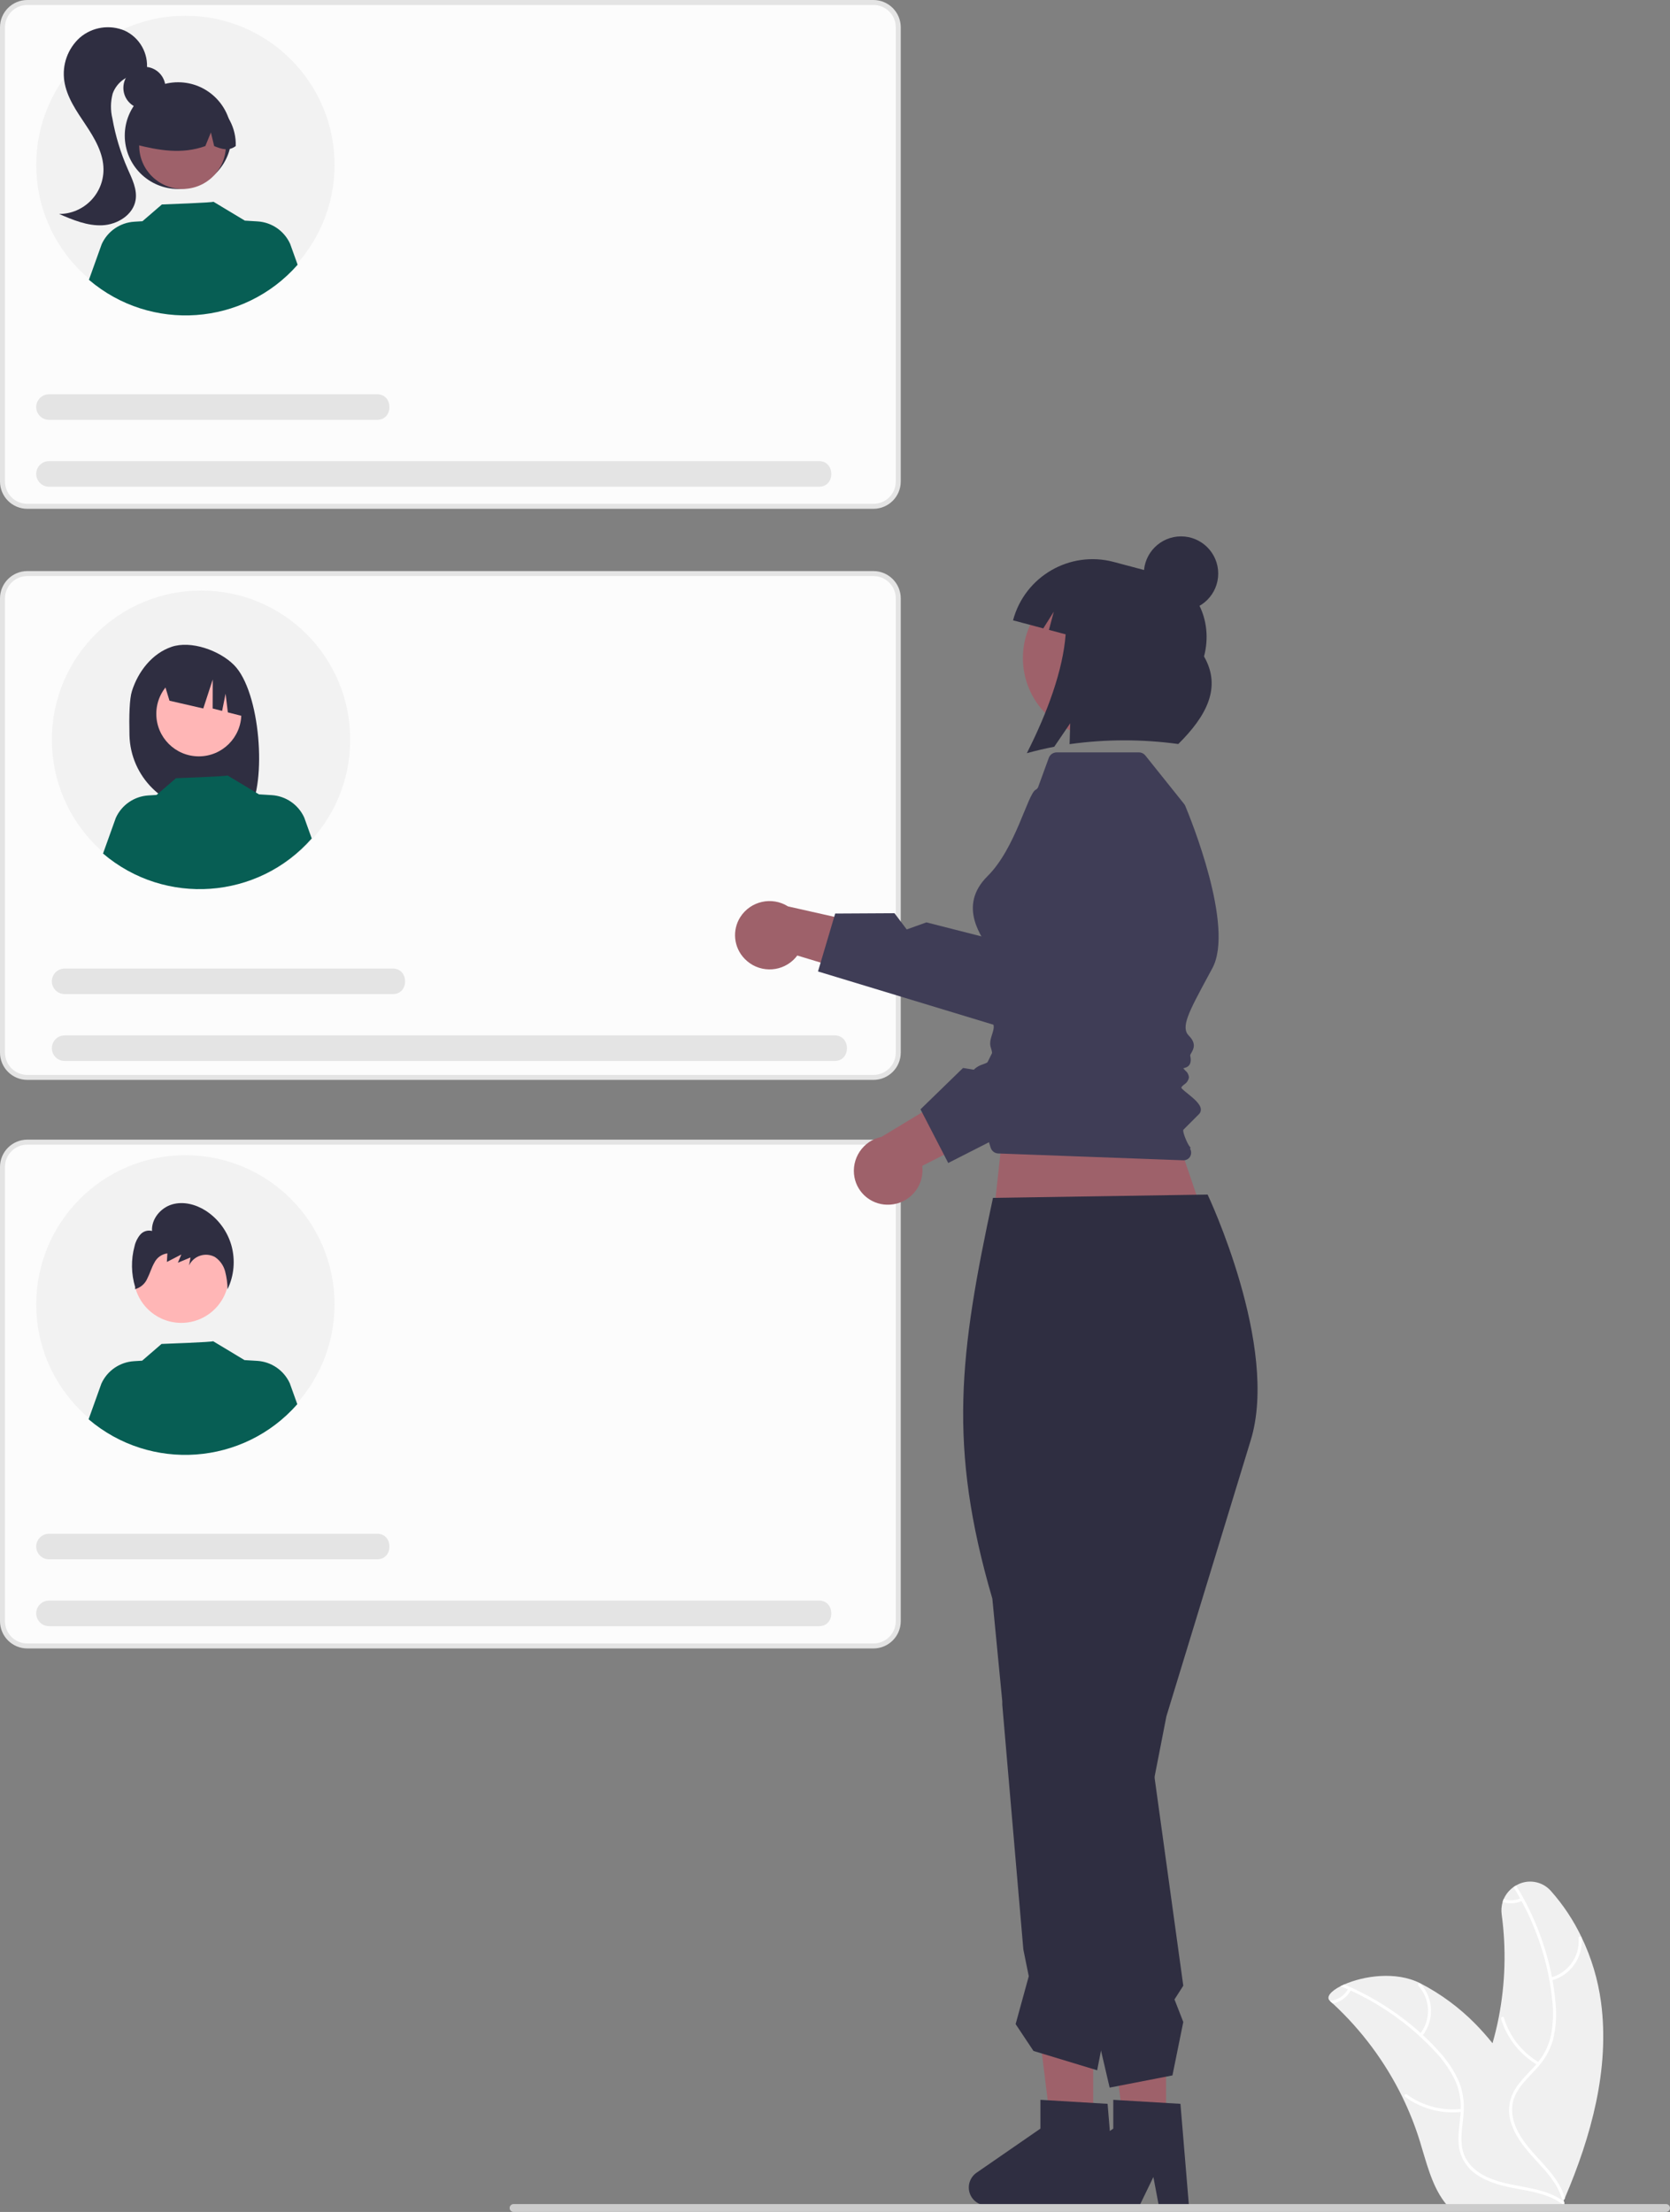 <?xml version="1.0" encoding="UTF-8" standalone="no"?>
<!DOCTYPE svg PUBLIC "-//W3C//DTD SVG 1.1//EN" "http://www.w3.org/Graphics/SVG/1.1/DTD/svg11.dtd">
<!-- Created with Vectornator (http://vectornator.io/) -->
<svg height="100%" stroke-miterlimit="10" style="fill-rule:nonzero;clip-rule:evenodd;stroke-linecap:round;stroke-linejoin:round;" version="1.1" viewBox="4.305 26.283 504.26 667.827" width="100%" xml:space="preserve" xmlns="http://www.w3.org/2000/svg" xmlns:xlink="http://www.w3.org/1999/xlink">
<rect x="4.305" y="26.283" width="504.26" height="667.827" fill="#808080" stroke="none"/>
<defs/>
<g id="Untitled">
<path d="M5.055 206.954C5.055 202.812 8.413 199.454 12.555 199.454L268.037 199.454C272.179 199.454 275.537 202.812 275.537 206.954L275.537 284.378L275.537 344.07C275.537 348.212 272.179 351.57 268.037 351.57L12.555 351.57C8.413 351.57 5.055 348.212 5.055 344.07L5.055 206.954Z" fill="#FCFCFC" opacity="1" stroke="#e4e4e4" stroke-linecap="butt" stroke-linejoin="miter" stroke-width="1.5"/>
<path d="M5.055 34.533C5.055 30.391 8.413 27.033 12.555 27.033L268.037 27.033C272.179 27.033 275.537 30.391 275.537 34.533L275.537 111.957L275.537 171.65C275.537 175.792 272.179 179.15 268.037 179.15L12.555 179.15C8.413 179.15 5.055 175.792 5.055 171.65L5.055 34.533Z" fill="#FCFCFC" opacity="1" stroke="#e4e4e4" stroke-linecap="butt" stroke-linejoin="miter" stroke-width="1.5"/>
<path d="M5.055 378.615C5.055 374.473 8.413 371.115 12.555 371.115L268.037 371.115C272.179 371.115 275.537 374.473 275.537 378.615L275.537 456.039L275.537 515.731C275.537 519.874 272.179 523.231 268.037 523.231L12.555 523.231C8.413 523.231 5.055 519.874 5.055 515.731L5.055 378.615Z" fill="#FCFCFC" opacity="1" stroke="#e4e4e4" stroke-linecap="butt" stroke-linejoin="miter" stroke-width="1.5"/>
<path d="M15.242 76.074C15.242 51.199 35.407 31.033 60.283 31.033C85.158 31.033 105.324 51.199 105.324 76.074C105.324 100.949 85.158 121.115 60.283 121.115C35.407 121.115 15.242 100.949 15.242 76.074Z" fill="#f2f2f2" fill-rule="nonzero" opacity="1" stroke="none"/>
<path d="M41.556 52.814C41.556 49.303 44.403 46.455 47.914 46.455C51.426 46.455 54.273 49.303 54.273 52.814C54.273 56.326 51.426 59.173 47.914 59.173C44.403 59.173 41.556 56.326 41.556 52.814Z" fill="#2f2e41" fill-rule="nonzero" opacity="1" stroke="none"/>
<path d="M41.979 67.228C41.979 58.331 49.192 51.119 58.089 51.119C66.986 51.119 74.198 58.331 74.198 67.228C74.198 76.125 66.986 83.338 58.089 83.338C49.192 83.338 41.979 76.125 41.979 67.228Z" fill="#2f2e41" fill-rule="nonzero" opacity="1" stroke="none"/>
<path d="M46.331 70.243C46.331 63.013 52.192 57.152 59.422 57.152C66.652 57.152 72.513 63.013 72.513 70.243C72.513 77.473 66.652 83.334 59.422 83.334C52.192 83.334 46.331 77.473 46.331 70.243Z" fill="#9e616a" fill-rule="nonzero" opacity="1" stroke="none"/>
<path d="M68.312 56.899C63.64 54.05 57.787 53.973 53.041 56.697C48.296 59.422 45.411 64.514 45.514 69.985C52.184 71.66 59.192 72.942 66.306 70.386L67.986 66.275L68.976 70.389C71.142 71.274 73.314 72.024 75.486 70.38C75.667 64.93 72.934 59.794 68.312 56.899Z" fill="#2f2e41" fill-rule="nonzero" opacity="1" stroke="none"/>
<path d="M41.994 35.552C37.439 33.608 32.176 34.419 28.418 37.644C24.759 40.946 22.996 45.861 23.723 50.736C24.444 55.618 27.412 59.822 30.148 63.929C32.883 68.036 35.556 72.537 35.553 77.472C35.548 84.872 29.555 90.873 22.155 90.888C26.327 92.684 30.681 94.515 35.217 94.302C39.754 94.089 44.509 91.172 45.249 86.691C45.783 83.463 44.199 80.314 42.877 77.32C40.725 72.442 39.17 67.321 38.245 62.07C37.644 59.585 37.675 56.989 38.333 54.519C39.669 50.852 43.245 48.49 47.142 48.7L48.641 47.351C49.167 42.403 46.498 37.666 41.994 35.552Z" fill="#2f2e41" fill-rule="nonzero" opacity="1" stroke="none"/>
<path d="M94.173 106.21C77.937 124.684 49.881 126.711 31.158 110.764L35.021 99.984C36.8 96.083 40.587 93.482 44.868 93.222L47.325 93.072L53.186 88.017C53.186 88.017 68.976 87.454 68.742 87.183L78.307 92.937L78.299 92.897L82.059 93.127C86.339 93.385 90.127 95.987 91.906 99.889L94.173 106.21Z" fill="#075e54" fill-rule="nonzero" opacity="1" stroke="none"/>
<path d="M110.048 249.701C110.004 274.577 89.803 294.706 64.927 294.662C40.052 294.618 19.923 274.417 19.967 249.542C20.011 224.666 40.212 204.537 65.087 204.581C77.042 204.571 88.508 209.327 96.947 217.795C105.385 226.264 110.1 237.746 110.048 249.701Z" fill="#f2f2f2" fill-rule="nonzero" opacity="1" stroke="none"/>
<path d="M44.131 234.97C45.994 229.034 50.229 223.59 56.086 221.584C61.944 219.577 70.521 222.634 74.924 227.023C82.979 235.05 84.945 262.629 79.411 271.343C78.31 271.285 74.512 271.242 73.398 271.2L71.822 265.948L71.822 271.149C70.047 271.094 68.258 271.056 66.455 271.035C53.894 270.879 43.706 260.815 43.397 248.257C43.253 242.476 43.397 237.309 44.131 234.97Z" fill="#2f2e41" fill-rule="nonzero" opacity="1" stroke="none"/>
<path d="M51.503 241.805C51.503 234.716 57.25 228.969 64.339 228.969C71.429 228.969 77.176 234.716 77.176 241.805C77.176 248.894 71.429 254.641 64.339 254.641C57.25 254.641 51.503 248.894 51.503 241.805Z" fill="#ffb6b6" fill-rule="nonzero" opacity="1" stroke="none"/>
<path d="M53.261 230.532L68.041 223.131L68.041 223.131C74.194 225.904 78.36 231.796 78.921 238.522L79.29 242.935L73.101 241.359L72.423 235.717L71.372 240.919L68.516 240.192L68.543 231.432L65.685 240.186L55.483 237.842L53.261 230.532Z" fill="#2f2e41" fill-rule="nonzero" opacity="1" stroke="none"/>
<path d="M98.431 279.428C82.195 297.901 54.139 299.929 35.416 283.982L39.279 273.202C41.058 269.3 44.845 266.7 49.126 266.44L51.583 266.289L57.444 261.235C57.444 261.235 73.234 260.671 73 260.401L82.565 266.154L82.557 266.115L86.317 266.345C90.597 266.603 94.385 269.204 96.163 273.107L98.431 279.428Z" fill="#075e54" fill-rule="nonzero" opacity="1" stroke="none"/>
<path d="M15.242 420.101C15.242 395.226 35.407 375.06 60.283 375.06C85.158 375.06 105.324 395.226 105.324 420.101C105.324 444.976 85.158 465.142 60.283 465.142C35.407 465.142 15.242 444.976 15.242 420.101Z" fill="#f2f2f2" fill-rule="nonzero" opacity="1" stroke="none"/>
<path d="M44.662 411.303C44.662 403.363 51.099 396.926 59.04 396.926C66.98 396.926 73.417 403.363 73.417 411.303C73.417 419.244 66.98 425.681 59.04 425.681C51.099 425.681 44.662 419.244 44.662 411.303Z" fill="#ffb6b6" fill-rule="nonzero" opacity="1" stroke="none"/>
<path d="M94.073 450.237C77.838 468.711 49.782 470.738 31.058 454.791L34.922 444.011C36.701 440.11 40.488 437.509 44.768 437.25L47.226 437.099L53.086 432.044C53.086 432.044 68.877 431.48 68.643 431.21L78.207 436.964L78.2 436.924L81.96 437.154C86.24 437.412 90.028 440.014 91.806 443.916L94.073 450.237Z" fill="#075e54" fill-rule="nonzero" opacity="1" stroke="none"/>
<path d="M74.203 402.387C72.988 398.038 70.228 394.282 66.44 391.825C63.422 389.894 59.655 388.908 56.236 389.929C52.816 390.95 49.985 394.306 50.209 397.932C48.916 397.593 47.543 398.017 46.667 399.026C45.809 400.039 45.213 401.247 44.93 402.544C43.833 406.609 43.905 410.901 45.14 414.927L45.072 415.505C46.745 415.06 48.118 413.867 48.793 412.273C49.58 410.747 50.032 409.055 50.885 407.568C51.633 406.003 53.124 404.926 54.844 404.706L54.695 407.289C56.149 406.54 57.602 405.791 59.056 405.042L58.019 407.523L61.827 405.932C61.685 406.727 61.543 407.522 61.401 408.317C62.074 406.922 63.288 405.863 64.762 405.387C66.236 404.91 67.84 405.058 69.202 405.795C70.72 406.817 71.815 408.356 72.28 410.125C72.741 411.891 72.989 413.705 73.018 415.53C74.979 411.434 75.4 406.768 74.203 402.387Z" fill="#2f2e41" fill-rule="nonzero" opacity="1" stroke="none"/>
<path d="M118.148 153.039L19.102 153.039C17.722 153.042 16.445 152.307 15.755 151.112C15.064 149.917 15.064 148.444 15.755 147.249C16.445 146.054 17.722 145.319 19.102 145.322L118.148 145.322C123.125 145.252 123.174 153.11 118.148 153.039Z" fill="#e4e4e4" fill-rule="nonzero" opacity="1" stroke="none"/>
<path d="M251.574 173.226L19.102 173.226C16.971 173.226 15.243 171.498 15.243 169.367C15.243 167.235 16.971 165.508 19.102 165.508L251.574 165.508C256.551 165.438 256.601 173.296 251.574 173.226Z" fill="#e4e4e4" fill-rule="nonzero" opacity="1" stroke="none"/>
<path d="M122.873 326.422L23.826 326.422C21.695 326.422 19.968 324.694 19.968 322.563C19.968 320.432 21.695 318.704 23.826 318.704L122.873 318.704C127.849 318.635 127.899 326.492 122.873 326.422Z" fill="#e4e4e4" fill-rule="nonzero" opacity="1" stroke="none"/>
<path d="M256.299 346.608L23.826 346.608C22.446 346.61 21.17 345.875 20.479 344.68C19.789 343.485 19.789 342.013 20.479 340.818C21.17 339.623 22.446 338.888 23.826 338.89L256.299 338.89C261.276 338.821 261.325 346.678 256.299 346.608Z" fill="#e4e4e4" fill-rule="nonzero" opacity="1" stroke="none"/>
<path d="M118.148 497.066L19.102 497.066C16.971 497.066 15.243 495.339 15.243 493.208C15.243 491.076 16.971 489.349 19.102 489.349L118.148 489.349C123.125 489.279 123.174 497.137 118.148 497.066Z" fill="#e4e4e4" fill-rule="nonzero" opacity="1" stroke="none"/>
<path d="M251.574 517.253L19.102 517.253C16.971 517.253 15.243 515.525 15.243 513.394C15.243 511.262 16.971 509.535 19.102 509.535L251.574 509.535C256.551 509.465 256.601 517.323 251.574 517.253Z" fill="#e4e4e4" fill-rule="nonzero" opacity="1" stroke="none"/>
<path d="M303.944 396.945L368.944 396.945L352.944 349.945L308.944 350.945L303.944 396.945Z" fill="#9e616a" fill-rule="nonzero" opacity="1" stroke="none"/>
<path d="M356.399 667.798L343.57 667.798L337.467 618.315L356.401 618.316L356.399 667.798Z" fill="#9e616a" fill-rule="nonzero" opacity="1" stroke="none"/>
<path d="M363.3 692.157L354.197 692.157L352.572 683.562L348.411 692.157L324.267 692.157C321.892 692.157 319.793 690.612 319.086 688.345C318.379 686.077 319.229 683.613 321.183 682.263L340.464 668.948L340.464 660.259L360.743 661.47L363.3 692.157Z" fill="#2f2e41" fill-rule="nonzero" opacity="1" stroke="none"/>
<path d="M334.399 667.798L321.57 667.798L315.467 618.315L334.401 618.316L334.399 667.798Z" fill="#9e616a" fill-rule="nonzero" opacity="1" stroke="none"/>
<path d="M341.3 692.157L332.197 692.157L330.572 683.562L326.411 692.157L302.267 692.157C299.892 692.157 297.793 690.612 297.086 688.345C296.379 686.077 297.229 683.613 299.183 682.263L318.464 668.948L318.464 660.259L338.743 661.47L341.3 692.157Z" fill="#2f2e41" fill-rule="nonzero" opacity="1" stroke="none"/>
<path d="M304.136 387.945L368.944 386.945C368.944 386.945 390.721 432.842 381.94 461.196L356.504 544.46L335.595 651.337L316.364 645.5L310.976 637.397L314.944 622.945L313.305 614.854L306.944 540.945L306.944 539.945L303.944 508.945C290.44 462.801 294.033 434.951 304.136 387.945L304.136 387.945Z" fill="#2f2e41" fill-rule="nonzero" opacity="1" stroke="none"/>
<path d="M349.689 539.495L361.601 625.804L358.944 629.945L361.601 636.753L358.329 652.887L339.362 656.569L321.383 579.417L349.689 539.495Z" fill="#2f2e41" fill-rule="nonzero" opacity="1" stroke="none"/>
<path d="M305.881 374.541C305.865 374.541 305.85 374.542 305.835 374.542C304.734 374.547 303.76 373.833 303.433 372.783C300.294 362.863 296.905 350.685 298.591 348.999C299.324 348.37 300.181 347.902 301.107 347.625C303.124 346.86 304.718 346.256 303.47 342.511C302.577 339.833 305.37 336.863 303.963 335.046C302.169 332.73 302.591 330.51 303.963 329.046C305.252 327.671 301.54 321.292 303.611 314.753C303.745 314.332 303.687 313.874 303.453 313.499C300.854 309.333 293.277 299.952 302.512 290.789C310.997 282.371 314.626 265.919 317.044 264.714C317.39 264.541 317.656 264.242 317.787 263.878L320.989 255.102C321.354 254.108 322.3 253.447 323.359 253.445L348.185 253.445C348.951 253.443 349.677 253.791 350.154 254.391L361.844 269.003C361.99 269.184 362.109 269.385 362.198 269.599C363.746 273.296 377.121 306.078 370.384 318.59L369.148 320.882C363.204 331.89 360.744 336.446 363.298 338.999C365.651 341.352 364.647 343.096 364.048 344.137C363.862 344.46 363.652 344.826 363.688 344.989C364.378 348.097 362.63 348.547 361.79 348.763C361.733 348.778 361.667 348.795 361.606 348.812C361.814 349.091 362.045 349.351 362.298 349.591C362.904 350.09 363.269 350.824 363.299 351.609C363.141 352.484 362.617 353.249 361.859 353.714C361.473 354.037 361.035 354.402 361.027 354.647C361.022 354.791 361.19 354.975 361.29 355.071C361.724 355.488 362.317 355.967 362.944 356.475C364.761 357.946 366.82 359.612 366.904 361.211C366.933 361.775 366.711 362.322 366.298 362.706L361.625 367.377C361.288 367.968 362.832 371.628 363.527 372.451L363.849 372.831L363.615 373.03C364.029 373.708 364.087 374.545 363.769 375.273C363.38 376.104 362.536 376.625 361.619 376.6L305.881 374.541Z" fill="#3f3d56" fill-rule="nonzero" opacity="1" stroke="none"/>
<path d="M229.191 315.797C233.166 319.887 239.687 320.034 243.842 316.126C244.283 315.71 244.685 315.256 245.046 314.769L280.261 325.442L274.858 307.293L242.245 299.939C237.39 296.891 230.986 298.306 227.869 303.117C225.292 307.133 225.841 312.398 229.191 315.797Z" fill="#9e616a" fill-rule="nonzero" opacity="1" stroke="none"/>
<path d="M251.3 319.582L256.494 302.1L274.4 302.001L278.089 306.897L284.039 304.765L302.945 309.578L322.919 277.305C324.951 274.022 328.341 271.815 332.165 271.285C335.99 270.754 339.852 271.956 342.7 274.562L342.7 274.562C347.2 278.643 348.242 285.311 345.202 290.57L317.163 339.578L251.3 319.582Z" fill="#3f3d56" fill-rule="nonzero" opacity="1" stroke="none"/>
<path d="M272.061 390.002C277.761 390.196 282.564 385.782 282.851 380.085C282.88 379.48 282.855 378.874 282.777 378.273L315.561 361.56L299.087 352.222L270.481 369.524C264.868 370.691 261.233 376.15 262.32 381.779C263.246 386.459 267.291 389.874 272.061 390.002Z" fill="#9e616a" fill-rule="nonzero" opacity="1" stroke="none"/>
<path d="M290.622 377.408L282.25 361.206L295.089 348.724L301.141 349.697L303.953 344.036L320.918 334.402L312.948 297.294C312.138 293.519 313.052 289.579 315.441 286.546C317.83 283.513 321.447 281.703 325.307 281.607L325.307 281.607C331.379 281.43 336.751 285.514 338.205 291.412L351.959 346.173L290.622 377.408Z" fill="#3f3d56" fill-rule="nonzero" opacity="1" stroke="none"/>
<path d="M313.172 224.958C313.172 211.792 323.844 201.12 337.009 201.12C350.175 201.12 360.847 211.792 360.847 224.958C360.847 238.123 350.175 248.795 337.009 248.795C323.844 248.795 313.172 238.123 313.172 224.958Z" fill="#9e616a" fill-rule="nonzero" opacity="1" stroke="none"/>
<path d="M340.607 195.946L343.499 196.716L344.481 196.977L355.487 199.907C365.243 202.504 370.783 213.506 367.862 224.481C373.255 233.831 368.582 242.503 360.088 250.917C349.198 249.423 338.154 249.436 327.267 250.957L327.457 244.656L322.638 251.738C319.887 252.27 317.128 252.918 314.36 253.681C320.652 241.291 325.29 228.493 326.08 217.802L321.04 216.461L322.508 210.945L319.329 216.005L310.192 213.573L310.192 213.573C313.723 200.307 327.34 192.415 340.607 195.946Z" fill="#2f2e41" fill-rule="nonzero" opacity="1" stroke="none"/>
<path d="M349.696 199.454C349.696 193.254 354.722 188.228 360.922 188.228C367.122 188.228 372.148 193.254 372.148 199.454C372.148 205.654 367.122 210.68 360.922 210.68C354.722 210.68 349.696 205.654 349.696 199.454Z" fill="#2f2e41" fill-rule="nonzero" opacity="1" stroke="none"/>
<path d="M476.813 689.921C484.783 671.251 490.403 650.931 487.743 630.821C486.832 624.002 484.847 617.37 481.863 611.171C479.46 606.117 476.356 601.428 472.643 597.241C469.995 594.193 465.544 593.477 462.073 595.541C461.813 595.691 461.553 595.851 461.313 596.021C460.012 596.938 458.985 598.193 458.343 599.651C458.219 599.93 458.116 600.217 458.033 600.511C457.666 601.739 457.567 603.031 457.743 604.301C459.145 614.65 458.841 625.16 456.843 635.411C456.333 638.021 455.71 640.608 454.973 643.171C453.319 641.106 451.56 639.126 449.703 637.241C444.89 632.363 439.339 628.273 433.253 625.121L433.243 625.121C433.213 625.101 433.193 625.091 433.163 625.071C425.783 621.311 415.943 622.871 410.193 625.431C409.813 625.591 409.453 625.771 409.103 625.941C406.103 627.481 404.613 629.251 405.893 630.411C406.183 630.661 406.473 630.921 406.743 631.181C415.46 639.24 422.602 648.85 427.803 659.521L427.803 659.531C429.871 663.779 431.612 668.179 433.013 672.691C434.943 678.921 436.543 685.831 440.313 690.911C440.699 691.446 441.116 691.957 441.563 692.441L475.243 692.171C475.323 692.131 475.393 692.101 475.473 692.061L476.813 692.111C476.763 691.871 476.703 691.631 476.643 691.391L476.643 691.371C476.613 691.241 476.573 691.101 476.543 690.981C476.513 690.881 476.493 690.791 476.473 690.711C476.533 690.561 476.593 690.421 476.663 690.271C476.713 690.151 476.763 690.041 476.813 689.921Z" fill="#f0f0f0" fill-rule="nonzero" opacity="1" stroke="none"/>
<path d="M476.643 691.371C476.622 691.523 476.524 691.653 476.383 691.715C476.242 691.776 476.079 691.759 475.953 691.671C474.569 690.667 473.051 689.863 471.443 689.281C471.433 689.271 471.433 689.281 471.433 689.281C469.404 688.551 467.317 687.996 465.193 687.621C465.173 687.621 465.163 687.611 465.143 687.611C464.283 687.441 463.423 687.291 462.563 687.131C458.383 686.361 454.133 685.431 450.513 683.051C447.534 681.205 445.485 678.174 444.883 674.721C444.353 671.371 445.023 668.001 445.303 664.661C445.323 664.421 445.343 664.171 445.353 663.931C445.373 663.621 445.383 663.321 445.383 663.021C445.486 659.989 444.877 656.975 443.603 654.221C441.968 650.924 439.821 647.907 437.243 645.281C435.913 643.851 434.527 642.474 433.083 641.151L433.073 641.151C433.013 641.091 432.963 641.041 432.903 640.991C432.903 640.981 432.893 640.971 432.883 640.961C426.712 635.354 419.713 630.733 412.133 627.261C411.863 627.141 411.583 627.011 411.303 626.891C410.573 626.561 409.843 626.251 409.103 625.941C409.453 625.771 409.813 625.591 410.193 625.431C418.648 629.007 426.45 633.961 433.283 640.091C433.513 640.291 433.743 640.501 433.963 640.711C435.693 642.311 437.34 643.988 438.903 645.741C441.403 648.434 443.429 651.531 444.893 654.901C445.967 657.628 446.441 660.554 446.283 663.481C446.263 664.041 446.223 664.601 446.173 665.171C445.863 668.541 445.173 672.021 445.943 675.391C446.823 679.231 449.803 681.911 453.263 683.551C455.554 684.572 457.957 685.317 460.423 685.771C465.523 686.841 470.793 687.361 475.253 690.101L475.263 690.101C475.333 690.151 475.403 690.191 475.463 690.231C475.473 690.231 475.473 690.231 475.473 690.241C475.795 690.432 476.106 690.643 476.403 690.871C476.423 690.881 476.443 690.901 476.463 690.911C476.492 690.932 476.519 690.955 476.543 690.981C476.637 691.087 476.674 691.232 476.643 691.371Z" fill="#ffffff" fill-rule="nonzero" opacity="1" stroke="none"/>
<path d="M433.701 641.054C437.454 636.399 437.282 629.711 433.296 625.255C432.904 624.819 432.209 625.408 432.602 625.844C436.323 629.988 436.47 636.226 432.948 640.541C432.578 640.996 433.333 641.505 433.701 641.054Z" fill="#ffffff" fill-rule="nonzero" opacity="1" stroke="none"/>
<path d="M445.673 662.99C439.795 663.673 433.875 662.116 429.093 658.628C428.62 658.283 428.108 659.035 428.581 659.381C433.563 663.001 439.727 664.609 445.843 663.885C446.426 663.815 446.253 662.921 445.673 662.99Z" fill="#ffffff" fill-rule="nonzero" opacity="1" stroke="none"/>
<path d="M412.193 627.151C412.173 627.191 412.153 627.221 412.133 627.261C411.018 629.311 409.038 630.751 406.743 631.181C406.473 630.921 406.183 630.661 405.893 630.411C405.939 630.382 405.99 630.365 406.043 630.361C408.253 630.118 410.21 628.826 411.303 626.891C411.353 626.811 411.403 626.721 411.443 626.641C411.511 626.541 411.615 626.472 411.733 626.449C411.852 626.427 411.974 626.453 412.073 626.521C412.273 626.667 412.325 626.942 412.193 627.151Z" fill="#ffffff" fill-rule="nonzero" opacity="1" stroke="none"/>
<path d="M476.813 689.921C476.821 690.055 476.766 690.184 476.663 690.271C476.584 690.33 476.491 690.368 476.393 690.381C476.187 690.424 475.983 690.296 475.933 690.091C474.553 685.451 471.173 681.891 467.973 678.401C465.093 675.271 462.263 671.971 460.813 667.901C459.543 664.63 459.732 660.973 461.333 657.851C461.831 656.928 462.41 656.051 463.063 655.231C464.493 653.411 466.193 651.791 467.723 650.071C467.883 649.891 468.043 649.701 468.193 649.521C468.403 649.291 468.593 649.051 468.773 648.811C470.681 646.452 472.006 643.677 472.643 640.711C473.326 637.094 473.431 633.391 472.953 629.741C472.753 627.801 472.477 625.874 472.123 623.961C472.103 623.871 472.093 623.791 472.073 623.711C470.53 615.504 467.723 607.587 463.753 600.241C463.603 599.971 463.463 599.701 463.313 599.441C462.673 598.281 462.013 597.141 461.313 596.021C461.553 595.851 461.813 595.691 462.073 595.541C464.367 599.254 466.363 603.143 468.043 607.171C470.216 612.338 471.848 617.717 472.913 623.221C472.983 623.521 473.033 623.831 473.083 624.131C473.503 626.441 473.813 628.781 474.003 631.111C474.379 634.766 474.129 638.459 473.263 642.031C472.479 644.864 471.09 647.495 469.193 649.741C468.853 650.171 468.493 650.591 468.113 651.001C466.593 652.661 464.913 654.271 463.543 656.081C462.844 656.99 462.25 657.977 461.773 659.021C460.163 662.621 460.923 666.561 462.703 669.941C465.923 676.091 472.063 680.281 475.333 686.311C475.937 687.422 476.427 688.591 476.793 689.801C476.805 689.84 476.812 689.88 476.813 689.921Z" fill="#ffffff" fill-rule="nonzero" opacity="1" stroke="none"/>
<path d="M472.67 624.236C478.469 622.78 482.359 617.336 481.859 611.378C481.808 610.794 480.898 610.846 480.949 611.431C481.426 616.98 477.787 622.049 472.377 623.374C471.808 623.514 472.104 624.376 472.67 624.236Z" fill="#ffffff" fill-rule="nonzero" opacity="1" stroke="none"/>
<path d="M469.022 648.96C463.917 645.966 460.128 641.158 458.41 635.495C458.24 634.934 457.378 635.227 457.548 635.787C459.346 641.677 463.3 646.672 468.619 649.776C469.126 650.071 469.526 649.253 469.022 648.96Z" fill="#ffffff" fill-rule="nonzero" opacity="1" stroke="none"/>
<path d="M463.863 600.191C463.823 600.211 463.793 600.221 463.753 600.241C461.952 601.063 459.904 601.159 458.033 600.511C458.116 600.217 458.219 599.93 458.343 599.651C459.968 600.208 461.742 600.133 463.313 599.441C463.403 599.411 463.483 599.371 463.573 599.331C463.811 599.249 464.07 599.374 464.153 599.611C464.221 599.85 464.096 600.102 463.863 600.191Z" fill="#ffffff" fill-rule="nonzero" opacity="1" stroke="none"/>
<path d="M507.371 694.111L159.383 694.111C158.957 694.112 158.562 693.885 158.349 693.516C158.135 693.147 158.135 692.692 158.349 692.324C158.562 691.955 158.957 691.728 159.383 691.729L507.371 691.729C507.797 691.728 508.191 691.955 508.405 692.324C508.618 692.692 508.618 693.147 508.405 693.516C508.191 693.885 507.797 694.112 507.371 694.111Z" fill="#cccccc" fill-rule="nonzero" opacity="1" stroke="none"/>
</g>
</svg>

